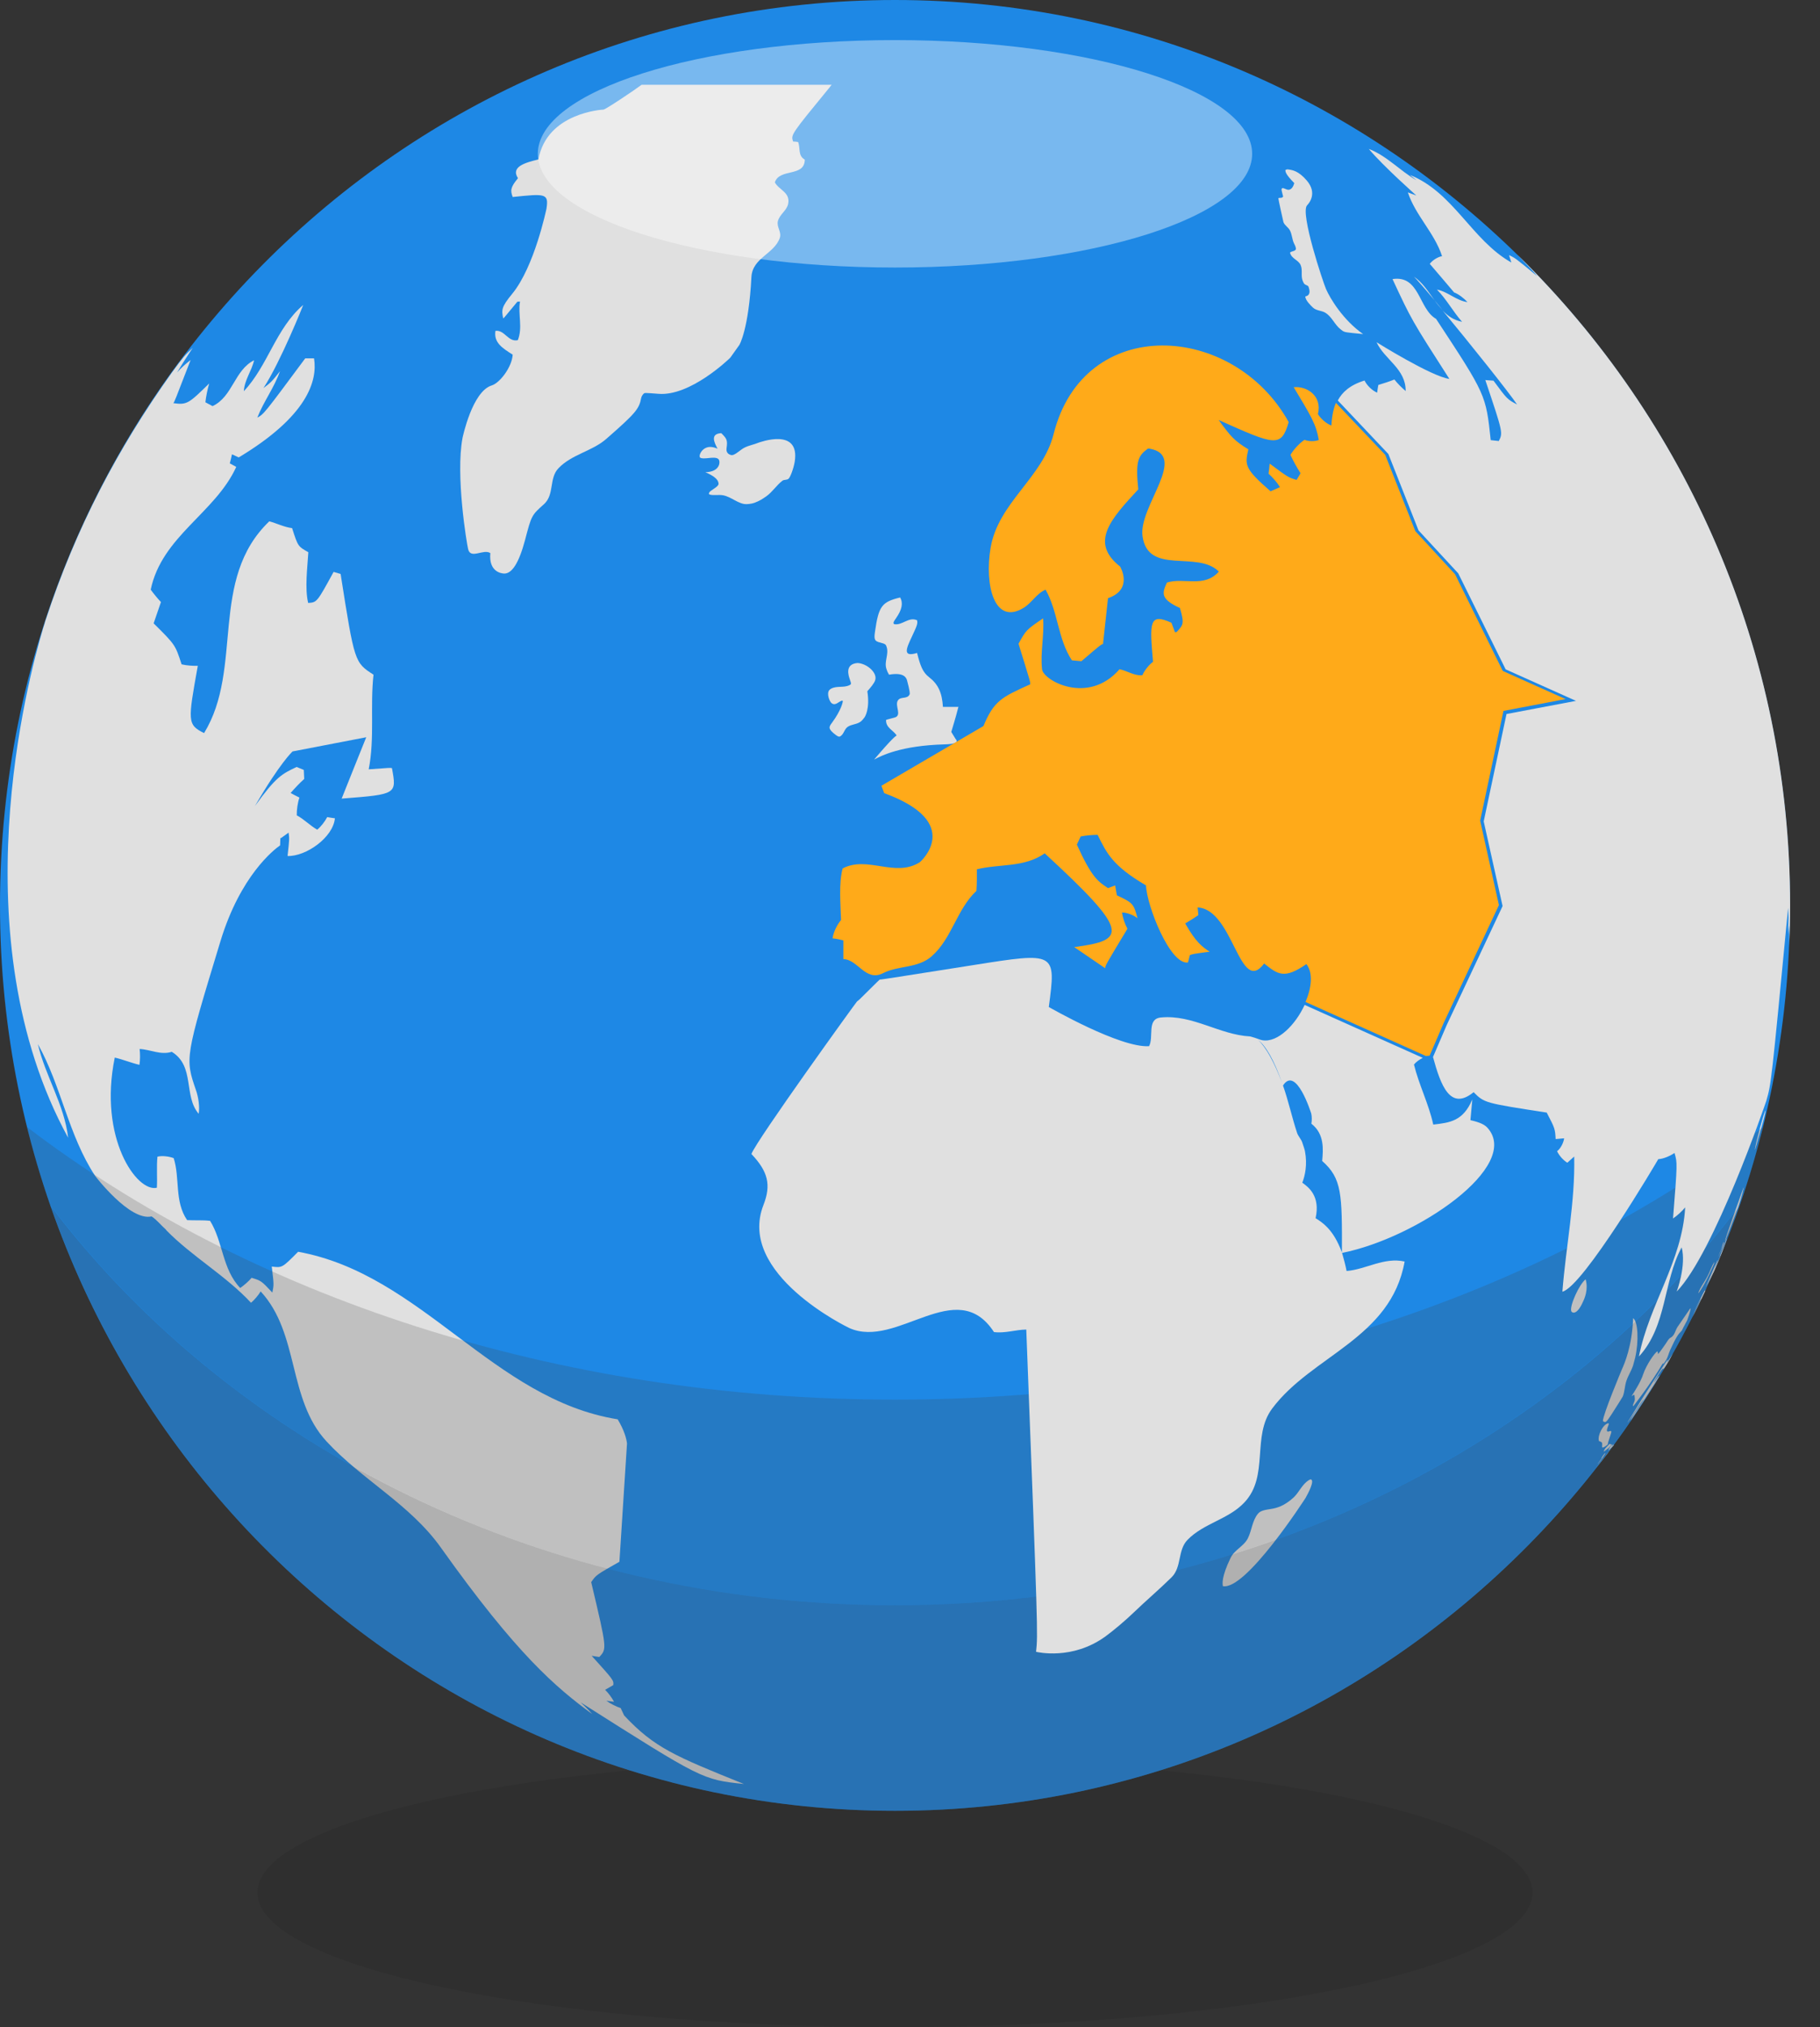 <svg width="53" height="59" viewBox="0 0 53 59" fill="none" xmlns="http://www.w3.org/2000/svg">
<rect x="0" y="0" width="53" height="59" fill="#333333" stroke="none"/>
<g clip-path="url(#clip0)">
<path opacity="0.2" d="M26.063 59C36.317 59 44.629 57.248 44.629 55.087C44.629 52.926 36.317 51.174 26.063 51.174C15.809 51.174 7.497 52.926 7.497 55.087C7.497 57.248 15.809 59 26.063 59Z" fill="#212121"/>
<path d="M26.063 52.707C40.457 52.707 52.126 40.908 52.126 26.353C52.126 11.799 40.457 0 26.063 0C11.669 0 0 11.799 0 26.353C0 40.908 11.669 52.707 26.063 52.707Z" fill="#1E88E5"/>
<path d="M27.907 20.585C27.821 20.925 27.74 21.17 27.702 21.304C27.74 21.364 27.787 21.446 27.826 21.506C27.919 21.605 27.817 21.657 27.519 21.666C26.233 21.7 25.667 21.997 25.454 22.109C25.978 21.493 26.072 21.433 26.11 21.407C26.016 21.252 25.795 21.188 25.803 20.959C25.803 20.951 25.803 20.951 26.05 20.886C26.28 20.826 26.046 20.538 26.148 20.387C26.229 20.262 26.421 20.361 26.489 20.21C26.514 20.154 26.412 19.802 26.412 19.797C26.391 19.733 26.331 19.561 25.889 19.638C25.846 19.565 25.837 19.543 25.812 19.466C25.744 19.255 25.889 19.044 25.82 18.833C25.799 18.764 25.791 18.743 25.637 18.704C25.471 18.665 25.446 18.618 25.48 18.39C25.586 17.645 25.676 17.52 26.212 17.391C26.306 17.55 26.267 17.748 26.093 17.994C26.008 18.114 26.012 18.127 26.033 18.166C26.272 18.217 26.459 17.942 26.706 18.054C26.727 18.153 26.71 18.2 26.548 18.545C26.404 18.855 26.263 19.143 26.706 19.005C26.8 19.38 26.872 19.569 27.051 19.707C27.319 19.913 27.434 20.159 27.459 20.576C27.613 20.576 27.766 20.576 27.919 20.576C27.911 20.576 27.907 20.581 27.907 20.585Z" fill="#E0E0E0"/>
<path d="M25.488 19.793C25.459 19.892 25.348 20.017 25.258 20.12C25.339 20.641 25.186 20.865 25.177 20.878C25.148 20.916 25.109 20.968 25.071 20.998C24.956 21.089 24.803 21.076 24.684 21.157C24.586 21.226 24.577 21.364 24.475 21.429C24.454 21.442 24.428 21.459 24.347 21.399C24.096 21.213 24.139 21.157 24.228 21.037C24.501 20.667 24.547 20.426 24.543 20.404C24.539 20.4 24.53 20.396 24.526 20.391C24.424 20.413 24.33 20.559 24.215 20.465C24.16 20.421 24.062 20.189 24.151 20.086C24.164 20.068 24.19 20.051 24.207 20.043C24.373 19.956 24.569 20.025 24.735 19.944C24.794 19.913 24.794 19.913 24.748 19.776C24.709 19.664 24.594 19.328 24.973 19.298C25.237 19.311 25.552 19.573 25.488 19.793Z" fill="#E0E0E0"/>
<path d="M23.143 13.439C23.108 13.646 23.015 13.883 22.968 13.93C22.917 13.982 22.836 13.951 22.781 13.995C22.61 14.128 22.495 14.317 22.321 14.442C22.21 14.52 22.121 14.58 21.968 14.636C21.887 14.666 21.738 14.683 21.67 14.67C21.418 14.623 21.227 14.403 20.954 14.408C20.759 14.412 20.729 14.412 20.669 14.395C20.661 14.391 20.652 14.382 20.644 14.378C20.644 14.365 20.639 14.326 20.72 14.274C20.937 14.132 20.933 14.107 20.92 14.046C20.903 13.947 20.767 13.84 20.541 13.745C20.976 13.736 20.984 13.431 20.924 13.366C20.869 13.306 20.724 13.323 20.644 13.332C20.575 13.34 20.414 13.357 20.384 13.314C20.337 13.245 20.456 13.009 20.682 13.009C20.72 13.009 20.801 13.017 20.895 13.06C20.805 12.888 20.669 12.626 21.005 12.608C21.159 12.763 21.193 12.806 21.159 13.039C21.142 13.151 21.189 13.22 21.291 13.245C21.312 13.25 21.342 13.245 21.363 13.237C21.482 13.185 21.572 13.082 21.687 13.026C21.819 12.961 21.959 12.94 22.091 12.884C22.104 12.884 23.304 12.423 23.143 13.439Z" fill="#E0E0E0"/>
<path d="M46.094 37.898C45.919 38.29 45.779 38.217 45.757 38.165C45.702 38.015 45.987 37.382 46.175 37.236C46.26 37.533 46.145 37.791 46.094 37.898Z" fill="#E0E0E0"/>
<path d="M46.928 41.17C46.762 41.42 46.758 41.415 46.677 41.364C46.681 41.166 47.226 39.874 47.23 39.861C47.303 39.698 47.528 39.194 47.558 38.368C47.699 38.462 47.728 39.031 47.618 39.517C47.601 39.586 47.575 39.672 47.558 39.741C47.507 39.9 47.413 40.038 47.362 40.193C47.311 40.343 47.315 40.503 47.256 40.649C47.256 40.649 47.064 40.963 46.928 41.17Z" fill="#E0E0E0"/>
<path d="M46.817 42.044C46.817 42.044 46.702 42.151 46.656 42.13C46.647 42.083 46.668 42.035 46.647 41.988C46.643 41.979 46.643 41.979 46.562 41.941C46.515 41.781 46.685 41.454 46.83 41.428C46.843 41.428 46.86 41.433 46.839 41.484C46.745 41.704 46.826 41.674 46.864 41.661C46.907 41.648 46.937 41.635 46.915 41.717C46.894 41.794 46.864 41.863 46.843 41.941C46.843 41.941 46.817 42.022 46.822 42.04C46.822 42.04 46.822 42.04 46.817 42.044Z" fill="#E0E0E0"/>
<path d="M48.516 39.59C48.469 39.668 48.448 39.689 48.435 39.702C48.431 39.698 48.431 39.694 48.427 39.689C48.427 39.681 48.431 39.672 48.431 39.668C48.044 40.326 47.562 40.929 47.562 40.933C47.55 40.912 47.545 40.907 47.579 40.83C47.614 40.748 47.614 40.748 47.596 40.606C47.592 40.606 47.588 40.602 47.584 40.597C47.558 40.61 47.558 40.61 47.511 40.641C47.771 40.236 47.826 40.077 47.848 40.008C47.941 39.724 48.201 39.353 48.265 39.336C48.278 39.349 48.278 39.349 48.278 39.401C48.282 39.401 48.286 39.401 48.295 39.401C48.316 39.375 48.35 39.34 48.503 39.117C48.525 39.087 48.55 39.044 48.571 39.013C48.614 38.953 48.635 38.944 48.635 38.944C48.772 38.88 48.78 38.729 48.852 38.622C48.869 38.6 49.21 38.101 49.21 38.101C49.214 38.092 49.223 38.088 49.231 38.079C49.244 38.131 49.133 38.424 49.133 38.428C49.082 38.531 49.023 38.626 48.976 38.729C48.971 38.738 48.963 38.742 48.955 38.751C48.878 38.828 48.81 38.914 48.639 39.289C48.593 39.392 48.571 39.5 48.516 39.59Z" fill="#E0E0E0"/>
<path d="M48.614 39.582C48.465 39.831 48.444 39.848 48.435 39.853C48.435 39.844 48.431 39.836 48.431 39.831C48.384 39.848 48.175 40.206 48.154 40.245C48.218 40.18 48.252 40.094 48.324 40.038C48.316 40.094 47.49 41.342 47.481 41.355C47.571 41.123 47.754 40.946 47.865 40.727C47.852 40.735 47.852 40.739 47.741 40.899C47.422 41.385 47.413 41.389 47.392 41.407L47.805 40.735C48.529 39.607 48.542 39.599 48.567 39.573C48.567 39.599 48.567 39.599 48.542 39.659C48.55 39.655 48.55 39.655 48.716 39.397C48.712 39.405 48.703 39.418 48.699 39.427C48.673 39.478 48.644 39.53 48.614 39.582Z" fill="#E0E0E0"/>
<path d="M46.877 42.113C46.868 42.126 46.86 42.134 46.847 42.147L46.843 42.151C46.834 42.16 46.822 42.16 46.813 42.169C46.792 42.186 46.77 42.203 46.749 42.22C46.736 42.233 46.715 42.246 46.707 42.246L46.702 42.242C46.711 42.207 46.754 42.151 46.754 42.151C46.754 42.151 46.86 42.031 46.886 42.022C46.898 42.027 46.886 42.044 46.898 42.044C46.903 42.044 46.907 42.04 46.911 42.04C46.915 42.035 46.915 42.031 46.924 42.035H46.928C46.924 42.053 46.886 42.104 46.877 42.113Z" fill="#E0E0E0"/>
<path d="M46.596 42.53C46.558 42.578 46.524 42.612 46.524 42.612C46.532 42.59 46.549 42.578 46.562 42.56C46.617 42.483 46.634 42.461 46.639 42.449C46.63 42.427 46.732 42.302 46.736 42.298C46.736 42.302 46.732 42.306 46.732 42.311C46.741 42.306 46.749 42.298 46.758 42.294C46.749 42.311 46.626 42.492 46.596 42.53Z" fill="#E0E0E0"/>
<path d="M46.8 42.324C46.69 42.466 46.575 42.603 46.46 42.741C46.788 42.337 46.788 42.337 46.941 42.134C46.894 42.199 46.847 42.263 46.8 42.324Z" fill="#E0E0E0"/>
<path d="M46.975 42.087C46.873 42.19 46.847 42.216 46.839 42.216C46.834 42.199 46.924 42.052 46.945 42.039C46.945 42.039 46.949 42.039 46.954 42.044C46.954 42.052 46.954 42.061 46.928 42.108C46.979 42.057 46.992 42.044 47 42.039C47 42.044 46.992 42.07 46.975 42.087Z" fill="#E0E0E0"/>
<path d="M51.368 32.543C51.368 32.552 51.121 33.434 51.109 33.46L51.104 33.456C51.139 33.224 51.373 32.363 51.411 32.32C51.415 32.354 51.373 32.526 51.368 32.543Z" fill="#E0E0E0"/>
<path d="M50.551 34.05C50.547 34.059 50.283 34.894 50.215 34.726C50.181 34.644 50.3 34.295 50.457 34.123C50.521 34.153 50.521 34.046 50.559 34.016C50.559 34.029 50.555 34.041 50.551 34.05Z" fill="#E0E0E0"/>
<path d="M38.018 43.602C38.001 43.628 36.281 46.297 35.612 46.168C35.599 46.103 35.565 45.905 35.838 45.341C35.953 45.105 36.221 45.01 36.34 44.773C36.455 44.541 36.464 44.265 36.634 44.058C36.711 43.964 36.851 43.947 37.013 43.921C37.179 43.895 37.4 43.835 37.669 43.589C37.83 43.439 37.911 43.215 38.103 43.09C38.137 43.068 38.145 43.064 38.171 43.06C38.298 43.09 38.086 43.482 38.018 43.602Z" fill="#E0E0E0"/>
<path d="M38.056 5.256C38.371 5.626 38.12 5.919 38.064 5.975C37.852 6.194 38.537 8.239 38.614 8.411C38.733 8.687 39.116 9.32 39.695 9.724C39.167 9.673 39.167 9.673 39.09 9.625C39.073 9.612 39.052 9.595 39.035 9.582C38.865 9.449 38.788 9.221 38.596 9.104C38.486 9.036 38.337 9.048 38.235 8.954C38.179 8.902 38.005 8.734 38.013 8.627C38.222 8.592 38.098 8.334 38.098 8.33C38.056 8.295 37.996 8.295 37.966 8.239C37.958 8.222 37.949 8.2 37.941 8.188C37.873 8.037 37.941 7.869 37.877 7.718C37.813 7.563 37.605 7.533 37.566 7.352C37.617 7.301 37.758 7.318 37.736 7.219C37.728 7.176 37.703 7.12 37.681 7.081C37.626 6.965 37.626 6.827 37.566 6.711C37.519 6.616 37.413 6.565 37.375 6.466C37.37 6.457 37.221 5.773 37.226 5.768C37.273 5.747 37.332 5.777 37.366 5.721C37.311 5.51 37.311 5.51 37.336 5.476C37.417 5.467 37.481 5.553 37.566 5.514C37.605 5.497 37.656 5.454 37.69 5.329C37.422 5.058 37.43 4.989 37.434 4.946C37.451 4.942 37.473 4.933 37.485 4.929C37.634 4.946 37.809 4.968 38.056 5.256Z" fill="#E0E0E0"/>
<path d="M49.457 37.993C49.444 38.019 49.431 38.045 49.419 38.071C49.376 38.161 49.329 38.251 49.282 38.342C49.304 38.294 49.346 38.2 49.495 37.898C49.538 37.812 49.538 37.804 49.538 37.799C49.521 37.817 49.521 37.817 49.304 38.234C49.619 37.589 49.636 37.571 49.648 37.558C49.648 37.558 49.653 37.558 49.653 37.563C49.653 37.571 49.648 37.58 49.648 37.584C49.657 37.576 49.657 37.571 49.708 37.472C49.623 37.645 49.542 37.821 49.457 37.993Z" fill="#E0E0E0"/>
<path d="M50.598 35.191C50.594 35.199 50.27 36.069 50.232 36.129C50.236 36.047 50.768 34.584 50.772 34.567H50.777C50.777 34.562 50.738 34.803 50.598 35.191Z" fill="#E0E0E0"/>
<path d="M49.912 37.007C49.878 37.081 49.755 37.33 49.67 37.464C49.67 37.455 50.01 36.68 50.015 36.676C50.023 36.693 50.019 36.702 49.942 36.895C49.964 36.865 50.078 36.598 50.104 36.542C50.091 36.56 50.083 36.577 50.074 36.598C50.074 36.594 50.266 36.06 50.287 36.039C50.287 36.069 50.287 36.069 50.142 36.461C50.07 36.646 49.993 36.827 49.912 37.007Z" fill="#E0E0E0"/>
<path d="M50.121 36.396C50.087 36.478 50.044 36.577 50.036 36.594C50.061 36.512 50.1 36.431 50.13 36.349C50.147 36.293 50.159 36.233 50.181 36.181C50.181 36.181 50.193 36.155 50.202 36.151C50.21 36.164 50.185 36.25 50.121 36.396Z" fill="#E0E0E0"/>
<path d="M49.874 36.878C49.644 37.403 49.465 37.64 49.461 37.64C49.461 37.64 49.461 37.636 49.457 37.636C49.465 37.597 49.499 37.537 49.508 37.515C49.576 37.386 49.661 37.274 49.725 37.145C49.797 37.012 49.84 36.861 49.925 36.732C49.929 36.753 49.887 36.852 49.874 36.878Z" fill="#E0E0E0"/>
<path d="M5.066 34.476C5.066 34.48 5.066 34.476 5.066 34.476V34.476ZM5.07 34.472C5.07 34.476 5.066 34.476 5.07 34.472C5.066 34.476 5.07 34.476 5.07 34.472ZM5.07 34.468C5.07 34.472 5.07 34.472 5.07 34.468C5.07 34.472 5.07 34.472 5.07 34.468ZM5.07 34.459C5.07 34.459 5.07 34.463 5.07 34.459C5.07 34.463 5.07 34.459 5.07 34.459ZM5.07 34.455C5.07 34.455 5.07 34.459 5.07 34.455C5.07 34.459 5.07 34.455 5.07 34.455ZM5.07 34.45C5.07 34.455 5.07 34.455 5.07 34.45C5.07 34.455 5.07 34.455 5.07 34.45ZM5.075 34.446C5.075 34.45 5.075 34.45 5.075 34.446C5.075 34.45 5.075 34.45 5.075 34.446ZM5.075 34.438C5.075 34.438 5.075 34.442 5.075 34.438C5.075 34.442 5.075 34.438 5.075 34.438ZM5.075 34.433C5.075 34.433 5.075 34.438 5.075 34.433C5.075 34.438 5.075 34.433 5.075 34.433ZM5.075 34.429C5.075 34.433 5.075 34.433 5.075 34.429C5.075 34.433 5.075 34.433 5.075 34.429ZM5.075 34.425C5.075 34.429 5.075 34.429 5.075 34.425C5.075 34.429 5.075 34.429 5.075 34.425ZM5.079 34.425C5.079 34.425 5.075 34.425 5.079 34.425C5.075 34.425 5.079 34.425 5.079 34.425ZM5.079 34.412C5.079 34.412 5.079 34.416 5.079 34.412C5.079 34.416 5.079 34.412 5.079 34.412ZM5.079 34.407C5.079 34.407 5.079 34.412 5.079 34.407C5.079 34.412 5.079 34.407 5.079 34.407ZM5.079 34.403C5.079 34.407 5.079 34.407 5.079 34.403C5.079 34.407 5.079 34.407 5.079 34.403ZM5.079 34.399C5.079 34.403 5.079 34.403 5.079 34.399C5.079 34.403 5.079 34.403 5.079 34.399ZM5.079 34.394C5.079 34.399 5.079 34.399 5.079 34.394C5.079 34.399 5.079 34.399 5.079 34.394ZM5.083 34.394C5.079 34.394 5.079 34.394 5.083 34.394C5.079 34.394 5.079 34.394 5.083 34.394ZM5.083 34.382C5.083 34.382 5.083 34.386 5.083 34.382C5.083 34.386 5.083 34.382 5.083 34.382ZM5.083 34.377C5.083 34.377 5.083 34.382 5.083 34.377C5.083 34.382 5.083 34.377 5.083 34.377ZM5.083 34.373C5.083 34.373 5.083 34.377 5.083 34.373C5.083 34.377 5.083 34.373 5.083 34.373ZM5.083 34.369C5.083 34.373 5.083 34.373 5.083 34.369C5.083 34.373 5.083 34.373 5.083 34.369ZM5.083 34.364C5.083 34.369 5.083 34.369 5.083 34.364C5.083 34.369 5.083 34.369 5.083 34.364ZM0.894 29.681C0.89 29.681 0.894 29.681 0.894 29.681V29.681ZM0.894 29.677C0.894 29.677 0.894 29.681 0.894 29.677C0.894 29.681 0.894 29.677 0.894 29.677ZM0.898 29.672C0.894 29.672 0.894 29.672 0.898 29.672C0.894 29.672 0.894 29.672 0.898 29.672ZM0.898 29.668C0.898 29.668 0.898 29.672 0.898 29.668C0.898 29.672 0.898 29.668 0.898 29.668ZM0.898 29.668C0.898 29.664 0.898 29.664 0.898 29.668C0.898 29.664 0.898 29.664 0.898 29.668ZM0.898 29.664C0.898 29.664 0.898 29.659 0.898 29.664C0.898 29.659 0.898 29.664 0.898 29.664ZM0.898 29.659C0.903 29.659 0.903 29.659 0.898 29.659C0.903 29.659 0.903 29.659 0.898 29.659ZM0.903 29.659C0.903 29.655 0.903 29.655 0.903 29.659C0.903 29.655 0.903 29.655 0.903 29.659ZM0.907 29.642C0.907 29.642 0.911 29.642 0.907 29.642C0.911 29.642 0.907 29.642 0.907 29.642ZM0.911 29.633C0.911 29.633 0.915 29.633 0.911 29.633C0.915 29.633 0.911 29.633 0.911 29.633ZM0.915 29.633C0.915 29.633 0.915 29.629 0.915 29.633C0.915 29.629 0.915 29.633 0.915 29.633ZM0.92 29.62C0.92 29.62 0.924 29.62 0.92 29.62C0.924 29.62 0.92 29.62 0.92 29.62ZM0.924 29.616C0.928 29.616 0.928 29.612 0.924 29.616C0.928 29.612 0.928 29.616 0.924 29.616ZM0.928 29.612C0.928 29.612 0.932 29.612 0.928 29.612C0.932 29.612 0.928 29.612 0.928 29.612ZM0.932 29.608C0.932 29.608 0.937 29.608 0.932 29.608C0.937 29.608 0.932 29.608 0.932 29.608ZM0.937 29.608C0.937 29.608 0.937 29.603 0.937 29.608C0.937 29.603 0.937 29.608 0.937 29.608ZM0.941 29.603C0.941 29.603 0.937 29.603 0.941 29.603C0.937 29.603 0.941 29.603 0.941 29.603ZM0.941 29.599C0.941 29.599 0.941 29.603 0.941 29.599C0.941 29.603 0.941 29.599 0.941 29.599ZM0.945 29.599C0.945 29.599 0.941 29.599 0.945 29.599C0.941 29.599 0.945 29.599 0.945 29.599ZM0.945 29.599C0.949 29.599 0.949 29.599 0.945 29.599C0.949 29.599 0.949 29.599 0.945 29.599ZM0.949 29.599C0.949 29.599 0.949 29.595 0.949 29.599C0.949 29.595 0.949 29.599 0.949 29.599ZM18.259 42.014C18.242 41.872 18.179 41.631 17.987 41.312C14.351 40.727 12.282 37.085 8.681 36.435C8.217 36.904 8.217 36.904 7.914 36.865C7.978 37.391 7.978 37.391 7.931 37.623C7.608 37.279 7.608 37.279 7.327 37.193C7.242 37.296 7.105 37.412 6.995 37.489C6.471 36.943 6.497 36.146 6.118 35.535C5.896 35.509 5.671 35.527 5.449 35.514C5.075 34.967 5.245 34.295 5.058 33.71C4.926 33.658 4.721 33.633 4.585 33.667C4.555 33.968 4.585 34.27 4.568 34.571C3.989 34.713 2.861 33.133 3.342 30.783C3.585 30.839 3.819 30.938 4.061 30.994C4.083 30.856 4.083 30.671 4.066 30.533C4.376 30.546 4.679 30.718 5.002 30.615C5.683 31.032 5.339 31.902 5.786 32.419C5.82 32.216 5.777 31.932 5.709 31.738C5.385 30.796 5.385 30.796 6.42 27.395C6.999 25.492 7.97 24.735 8.157 24.606C8.161 24.537 8.161 24.446 8.165 24.377C8.165 24.382 8.17 24.39 8.17 24.399L8.182 24.395C8.251 24.347 8.336 24.283 8.404 24.235C8.429 24.416 8.429 24.416 8.374 24.916C8.906 24.933 9.698 24.382 9.753 23.818C9.685 23.809 9.596 23.796 9.528 23.783C9.464 23.908 9.349 24.059 9.238 24.149C9.025 24.029 8.855 23.844 8.642 23.732C8.638 23.577 8.668 23.366 8.719 23.215C8.642 23.176 8.54 23.125 8.463 23.082C8.574 22.953 8.732 22.785 8.859 22.673C8.855 22.595 8.851 22.488 8.847 22.41C8.783 22.384 8.702 22.35 8.638 22.324C8.212 22.526 8.038 22.608 7.425 23.46C8.148 22.212 8.519 21.872 8.519 21.872L10.665 21.459C10.452 21.993 10.162 22.707 9.949 23.245C11.554 23.12 11.554 23.12 11.414 22.358C11.363 22.346 11.363 22.346 10.737 22.393C10.916 21.48 10.775 20.551 10.877 19.638C10.324 19.281 10.324 19.281 9.919 16.706C9.86 16.689 9.775 16.663 9.715 16.646C9.23 17.533 9.23 17.533 8.974 17.55C8.872 17.12 8.953 16.517 8.979 16.074C8.676 15.902 8.676 15.902 8.506 15.372C8.272 15.342 8.063 15.234 7.842 15.174C6.071 16.87 7.101 19.449 5.943 21.338C5.449 21.093 5.471 20.994 5.76 19.38C5.62 19.384 5.428 19.371 5.288 19.337C5.104 18.768 5.104 18.768 4.474 18.144C4.538 17.959 4.623 17.709 4.687 17.524C4.589 17.421 4.47 17.275 4.389 17.163C4.713 15.609 6.267 14.933 6.88 13.59C6.824 13.56 6.748 13.517 6.692 13.487C6.714 13.409 6.739 13.302 6.756 13.224C6.816 13.25 6.893 13.289 6.952 13.314C8.953 12.113 9.251 11.085 9.145 10.43C9.068 10.43 8.966 10.43 8.889 10.43C7.684 12.053 7.684 12.053 7.493 12.156C7.676 11.687 7.987 11.283 8.153 10.805C7.914 11.11 7.889 11.132 7.672 11.296C8.17 10.534 8.83 8.885 8.83 8.876C8.033 9.556 7.804 10.641 7.101 11.386C7.118 11.059 7.331 10.796 7.399 10.486C6.824 10.775 6.778 11.545 6.19 11.821C6.126 11.786 6.045 11.743 5.981 11.709C5.999 11.541 6.045 11.321 6.092 11.162C5.496 11.743 5.449 11.79 5.049 11.735C5.087 11.679 5.087 11.679 5.551 10.478C5.424 10.577 5.258 10.719 5.156 10.844C5.3 10.598 5.458 10.361 5.611 10.125C5.364 10.361 5.364 10.361 5.015 10.831C4.193 11.98 3.512 13.095 2.912 14.257C2.29 15.467 1.763 16.728 1.333 18.037C1.32 18.071 1.311 18.101 1.303 18.136L1.256 18.286C0.817 19.741 -1.201 27.296 1.984 33.116C1.873 32.147 1.32 31.325 1.103 30.391C1.788 31.614 1.992 33.047 2.771 34.227C2.78 34.239 3.78 35.552 4.415 35.406C4.577 35.514 4.696 35.673 4.841 35.798L4.836 35.802C5.598 36.581 6.565 37.119 7.31 37.92C7.408 37.838 7.523 37.7 7.591 37.589C8.727 38.82 8.37 40.722 9.507 41.953C10.541 43.073 11.946 43.787 12.844 45.053C15.058 48.165 16.19 49.116 17.246 49.891C17.153 49.784 17.016 49.65 16.91 49.551C20.452 51.798 20.452 51.798 21.665 51.927C19.66 51.118 19.056 50.873 18.174 49.93C18.145 49.865 18.106 49.784 18.076 49.719C17.944 49.672 17.774 49.59 17.659 49.504C17.727 49.513 17.812 49.525 17.881 49.534C17.821 49.418 17.715 49.276 17.621 49.185C17.693 49.142 17.787 49.091 17.859 49.048C17.872 48.906 17.872 48.906 17.229 48.195C17.293 48.204 17.383 48.221 17.451 48.23C17.676 47.993 17.676 47.993 17.216 46.051C17.361 45.841 17.361 45.841 18.038 45.458L18.259 42.014Z" fill="#E0E0E0"/>
<path d="M24.169 2.531C23.028 3.922 23.028 3.922 23.096 4.12C23.138 4.12 23.198 4.124 23.241 4.133C23.313 4.3 23.228 4.533 23.436 4.645C23.432 5.166 22.704 4.886 22.564 5.308C22.679 5.527 23.023 5.6 22.951 5.936C22.909 6.134 22.704 6.237 22.653 6.436C22.61 6.608 22.768 6.754 22.708 6.926C22.547 7.391 21.912 7.503 21.882 8.063C21.802 9.591 21.533 10.039 21.529 10.043L21.265 10.413C21.218 10.46 20.099 11.537 19.179 11.463C18.783 11.433 18.775 11.433 18.749 11.455C18.715 11.485 18.681 11.537 18.672 11.584C18.613 11.902 18.511 12.027 17.659 12.772C17.242 13.138 16.654 13.22 16.263 13.629C15.982 13.921 16.152 14.395 15.841 14.675C15.479 14.998 15.479 14.998 15.288 15.725C15.113 16.379 14.909 16.706 14.675 16.694C14.598 16.689 14.228 16.646 14.279 16.099C14.079 15.966 13.704 16.289 13.632 15.983C13.594 15.833 13.261 13.835 13.47 12.742C13.474 12.729 13.751 11.39 14.322 11.218C14.556 11.145 14.909 10.684 14.93 10.323C14.632 10.133 14.373 9.974 14.428 9.63C14.696 9.595 14.798 9.965 15.079 9.901C15.228 9.535 15.079 9.147 15.143 8.777C15.118 8.777 15.088 8.782 15.066 8.782C14.679 9.251 14.679 9.251 14.654 9.268C14.602 9.023 14.598 8.937 14.918 8.549C15.565 7.761 15.909 6.091 15.914 6.074C15.982 5.626 15.884 5.635 14.93 5.734C14.862 5.549 14.858 5.458 15.084 5.187C14.862 4.847 15.313 4.731 15.68 4.64C15.922 3.276 17.557 3.19 17.574 3.19C17.642 3.185 18.523 2.591 18.685 2.467C20.205 2.467 22.108 2.467 24.22 2.467C24.198 2.488 24.181 2.514 24.169 2.531Z" fill="#E0E0E0"/>
<path opacity="0.3" d="M26.063 46.723C15.829 46.723 6.803 42.113 1.477 35.105C5.045 45.358 14.705 52.707 26.063 52.707C37.422 52.707 47.081 45.354 50.649 35.105C45.323 42.117 36.298 46.723 26.063 46.723Z" fill="#424242"/>
<path opacity="0.2" d="M26.063 40.739C16.156 40.739 7.208 37.7 0.788 32.806C0.979 33.581 1.209 34.338 1.469 35.083C6.795 42.104 15.82 46.723 26.063 46.723C36.306 46.723 45.332 42.104 50.657 35.083C50.917 34.338 51.147 33.581 51.339 32.806C44.919 37.7 35.97 40.739 26.063 40.739Z" fill="#424242"/>
<path opacity="0.4" d="M26.063 7.787C31.807 7.787 36.464 6.305 36.464 4.477C36.464 2.649 31.807 1.167 26.063 1.167C20.319 1.167 15.662 2.649 15.662 4.477C15.662 6.305 20.319 7.787 26.063 7.787Z" fill="white"/>
<path d="M24.56 27.373C24.56 27.554 24.56 27.735 24.56 27.916C24.99 27.929 25.203 28.587 25.718 28.325C26.165 28.097 26.727 28.191 27.132 27.834C27.723 27.313 27.86 26.47 28.434 25.931C28.451 25.712 28.447 25.509 28.447 25.303C29.103 25.139 29.826 25.26 30.423 24.838C32.905 27.124 32.819 27.365 31.282 27.567C31.555 27.752 31.913 27.998 32.185 28.183C32.185 28.105 32.185 28.105 32.832 27.033C32.76 26.9 32.692 26.71 32.675 26.56C32.819 26.56 33.015 26.637 33.126 26.728C33.015 26.319 33.007 26.284 32.526 26.061C32.509 25.974 32.487 25.858 32.475 25.772C32.411 25.794 32.33 25.824 32.266 25.85C31.972 25.656 31.793 25.54 31.359 24.584C31.393 24.511 31.436 24.416 31.47 24.347C31.615 24.317 31.815 24.3 31.964 24.3C32.232 24.847 32.407 25.204 33.373 25.772C33.39 26.345 34.071 28.092 34.595 28.015C34.612 27.95 34.633 27.864 34.65 27.8C34.748 27.765 34.748 27.765 35.225 27.701C35.012 27.559 34.829 27.434 34.514 26.878C34.633 26.81 34.786 26.715 34.897 26.637C34.893 26.569 34.884 26.482 34.876 26.413C35.923 26.465 36.093 29.001 36.813 28.045C37.213 28.363 37.396 28.51 38.043 28.062C38.243 28.316 38.196 28.747 38.018 29.164L41.53 30.74C41.53 30.74 41.534 30.74 41.534 30.735C41.581 30.731 41.611 30.731 41.632 30.727L42.041 29.776L43.65 26.345L43.105 23.891V23.882L43.782 20.693L45.591 20.348L43.765 19.53L43.756 19.517L42.373 16.715L41.215 15.458L40.338 13.237L38.903 11.726C38.809 11.95 38.784 12.182 38.771 12.385C38.626 12.333 38.46 12.187 38.379 12.053C38.511 11.519 38.052 11.231 37.673 11.27C38.184 12.118 38.324 12.346 38.405 12.806C38.29 12.854 38.103 12.85 37.988 12.802C37.839 12.901 37.669 13.086 37.579 13.241C37.656 13.409 37.775 13.624 37.873 13.775C37.839 13.831 37.792 13.908 37.758 13.969C37.515 13.896 37.515 13.896 36.974 13.495C36.966 13.586 36.953 13.702 36.941 13.788C37.055 13.891 37.196 14.046 37.273 14.18C37.192 14.214 37.081 14.266 37 14.3C36.234 13.633 36.251 13.538 36.353 13.078C35.944 12.832 35.834 12.699 35.489 12.225C37.132 12.961 37.307 13.039 37.528 12.286C35.927 9.393 31.568 9.117 30.682 12.634C30.363 13.904 29.073 14.623 28.847 15.944C28.664 17.021 28.954 18.23 29.822 17.684C30.052 17.537 30.188 17.275 30.448 17.163C30.814 17.808 30.802 18.596 31.214 19.22C31.295 19.229 31.406 19.238 31.491 19.246C32.045 18.773 32.045 18.773 32.121 18.743C32.164 18.342 32.223 17.808 32.266 17.412C33.011 17.154 32.624 16.5 32.619 16.491C31.721 15.785 32.351 15.105 33.147 14.244C33.062 13.405 33.147 13.267 33.424 13.06C33.458 13.056 33.458 13.056 33.458 13.056C34.633 13.245 33.151 14.739 33.271 15.604C33.428 16.758 34.88 16.009 35.493 16.638C35.067 17.12 34.475 16.801 33.982 16.956C33.85 17.249 33.769 17.43 34.361 17.697C34.492 18.153 34.459 18.187 34.267 18.394C34.216 18.402 34.216 18.402 34.216 18.402C34.186 18.321 34.143 18.209 34.114 18.127C33.454 17.826 33.479 18.131 33.577 19.263C33.458 19.349 33.326 19.517 33.266 19.655C33.024 19.672 32.828 19.526 32.602 19.479C31.687 20.533 30.384 19.806 30.346 19.483C30.291 18.988 30.414 18.497 30.376 17.998C29.882 18.334 29.878 18.342 29.66 18.738C30.005 19.849 30.005 19.849 30.001 19.918C29.171 20.292 28.945 20.396 28.639 21.132L25.667 22.871C25.693 22.935 25.723 23.021 25.748 23.086C28.094 23.943 26.804 25.083 26.787 25.096C26.067 25.553 25.263 24.898 24.539 25.277C24.42 25.712 24.479 26.327 24.492 26.779C24.377 26.913 24.267 27.137 24.245 27.313C24.36 27.322 24.475 27.352 24.56 27.373Z" fill="#FFAA19"/>
<path d="M41.176 8.054C41.249 8.123 41.479 8.386 41.777 8.743C41.594 8.493 41.428 8.222 41.176 8.054Z" fill="#E0E0E0"/>
<path d="M52.13 26.353C52.13 18.928 49.095 12.221 44.208 7.434L44.182 7.408C44.642 7.89 44.642 7.89 44.765 8.037C44.127 7.512 44.127 7.512 43.944 7.426C43.965 7.49 43.99 7.576 44.012 7.641C42.858 6.991 42.33 5.6 41.057 5.092C41.117 5.14 41.193 5.2 41.249 5.247C40.768 4.972 40.389 4.537 39.861 4.335C40.282 4.838 41.236 5.682 41.245 5.691C41.172 5.665 41.07 5.626 40.998 5.6C41.223 6.276 41.772 6.776 41.994 7.456C41.87 7.477 41.713 7.576 41.636 7.68C41.849 7.929 42.134 8.261 42.343 8.51C42.479 8.562 42.637 8.687 42.735 8.794C42.407 8.751 42.164 8.489 41.845 8.429C42.126 8.713 42.313 9.07 42.577 9.367C42.334 9.32 42.16 9.195 42.011 9.04C42.82 10.017 43.935 11.412 44.178 11.773C43.893 11.623 43.893 11.623 43.492 11.08C43.42 11.076 43.322 11.067 43.254 11.063C43.769 12.595 43.769 12.595 43.646 12.837C43.578 12.828 43.484 12.819 43.411 12.811C43.271 11.489 43.271 11.489 41.819 9.281C41.308 8.992 41.347 8.002 40.551 8.123C41.104 9.311 41.104 9.311 42.207 11.029C41.687 10.96 40.099 9.97 40.087 9.961C40.316 10.465 40.942 10.732 40.934 11.382C40.827 11.291 40.691 11.158 40.606 11.046C40.47 11.102 40.282 11.162 40.138 11.205C40.125 11.274 40.112 11.36 40.104 11.429C39.963 11.373 39.801 11.214 39.737 11.076C39.312 11.205 39.082 11.42 38.958 11.657L40.431 13.215L41.308 15.437L42.466 16.689L43.846 19.483L45.894 20.4L43.871 20.783L43.207 23.908L43.756 26.37L43.752 26.383L42.134 29.827L41.73 30.766C41.956 31.596 42.232 32.345 42.913 31.79C43.228 32.104 43.228 32.104 45.042 32.384C45.285 32.849 45.285 32.862 45.302 33.155C45.374 33.15 45.472 33.142 45.549 33.133C45.532 33.262 45.447 33.43 45.344 33.508C45.4 33.633 45.527 33.775 45.642 33.843C45.702 33.788 45.783 33.714 45.842 33.663C45.872 34.989 45.6 36.284 45.498 37.597C46.106 37.451 48.273 33.775 48.29 33.74C48.444 33.731 48.639 33.645 48.763 33.559C48.848 33.848 48.848 33.848 48.72 35.466C48.84 35.385 48.984 35.255 49.074 35.143C48.989 36.706 48.018 37.984 47.728 39.483C48.55 38.587 48.427 37.313 48.971 36.306C49.112 36.831 48.831 37.584 48.827 37.593C49.917 36.474 51.428 32.078 51.437 32.04C51.581 31.54 51.581 31.54 52.071 26.426C52.088 26.706 52.088 26.706 52.066 27.184C52.075 27.111 52.088 27.008 52.096 26.934C52.105 27.119 52.109 27.365 52.101 27.55C52.118 27.218 52.13 26.788 52.13 26.353Z" fill="#E0E0E0"/>
<path d="M42.015 9.031C41.93 8.932 41.853 8.833 41.777 8.743C41.849 8.846 41.93 8.941 42.015 9.031Z" fill="#E0E0E0"/>
<path d="M42.82 32.604C42.837 32.423 42.858 32.182 42.875 32.001C42.607 32.634 42.224 32.677 41.738 32.733C41.606 32.13 41.321 31.579 41.176 30.985C41.236 30.912 41.334 30.839 41.432 30.791L37.992 29.25C37.724 29.831 37.209 30.352 36.766 30.279C36.694 30.266 36.608 30.227 36.54 30.206C36.404 30.167 36.404 30.167 36.404 30.167C35.51 30.12 34.731 29.526 33.807 29.616C33.386 29.655 33.607 30.184 33.462 30.451C32.619 30.507 30.559 29.319 30.542 29.311C30.755 27.709 30.755 27.709 28.337 28.092C25.637 28.518 25.637 28.518 25.62 28.51C25.608 28.518 25.608 28.518 25.029 29.091C24.956 29.151 24.956 29.151 24.956 29.151C24.939 29.16 22.027 33.193 21.882 33.589C22.368 34.102 22.461 34.489 22.232 35.075C21.448 37.081 24.705 38.643 24.735 38.656C26.123 39.276 27.855 37.098 28.945 38.772C29.265 38.815 29.571 38.703 29.886 38.699C30.227 47.554 30.227 47.554 30.171 48.079C30.214 48.088 31.223 48.329 32.185 47.636C32.407 47.476 32.781 47.162 33.011 46.938C33.373 46.59 33.76 46.262 34.118 45.91C34.42 45.608 34.288 45.122 34.582 44.82C35.054 44.334 35.774 44.226 36.238 43.731C36.966 42.961 36.442 41.807 37.047 40.998C38.201 39.452 40.504 38.962 40.904 36.719C40.304 36.586 39.784 36.947 39.214 36.995C39.184 36.835 39.129 36.629 39.082 36.469C41.287 36.026 44.31 33.938 43.318 32.828C43.207 32.698 42.977 32.642 42.82 32.604ZM36.634 30.266C36.868 30.447 37.106 30.873 37.336 31.519C37.098 30.895 36.86 30.473 36.634 30.266ZM39.078 36.456C39.061 36.418 39.044 36.362 39.026 36.323C38.792 35.763 38.503 35.578 38.311 35.458C38.456 34.808 38.098 34.549 37.924 34.425C38.001 34.227 38.077 33.904 38.001 33.503C37.983 33.426 37.945 33.323 37.92 33.245C37.89 33.159 37.805 33.069 37.775 32.983C37.622 32.526 37.524 32.053 37.362 31.596C37.745 31.002 38.179 32.397 38.184 32.41C38.205 32.496 38.205 32.621 38.188 32.707C38.575 33.008 38.533 33.46 38.503 33.792C39.082 34.304 39.082 34.76 39.078 36.456Z" fill="#E0E0E0"/>
</g>
<defs>
<clipPath id="clip0">
<rect width="52.13" height="59" fill="white"/>
</clipPath>
</defs>
</svg>
